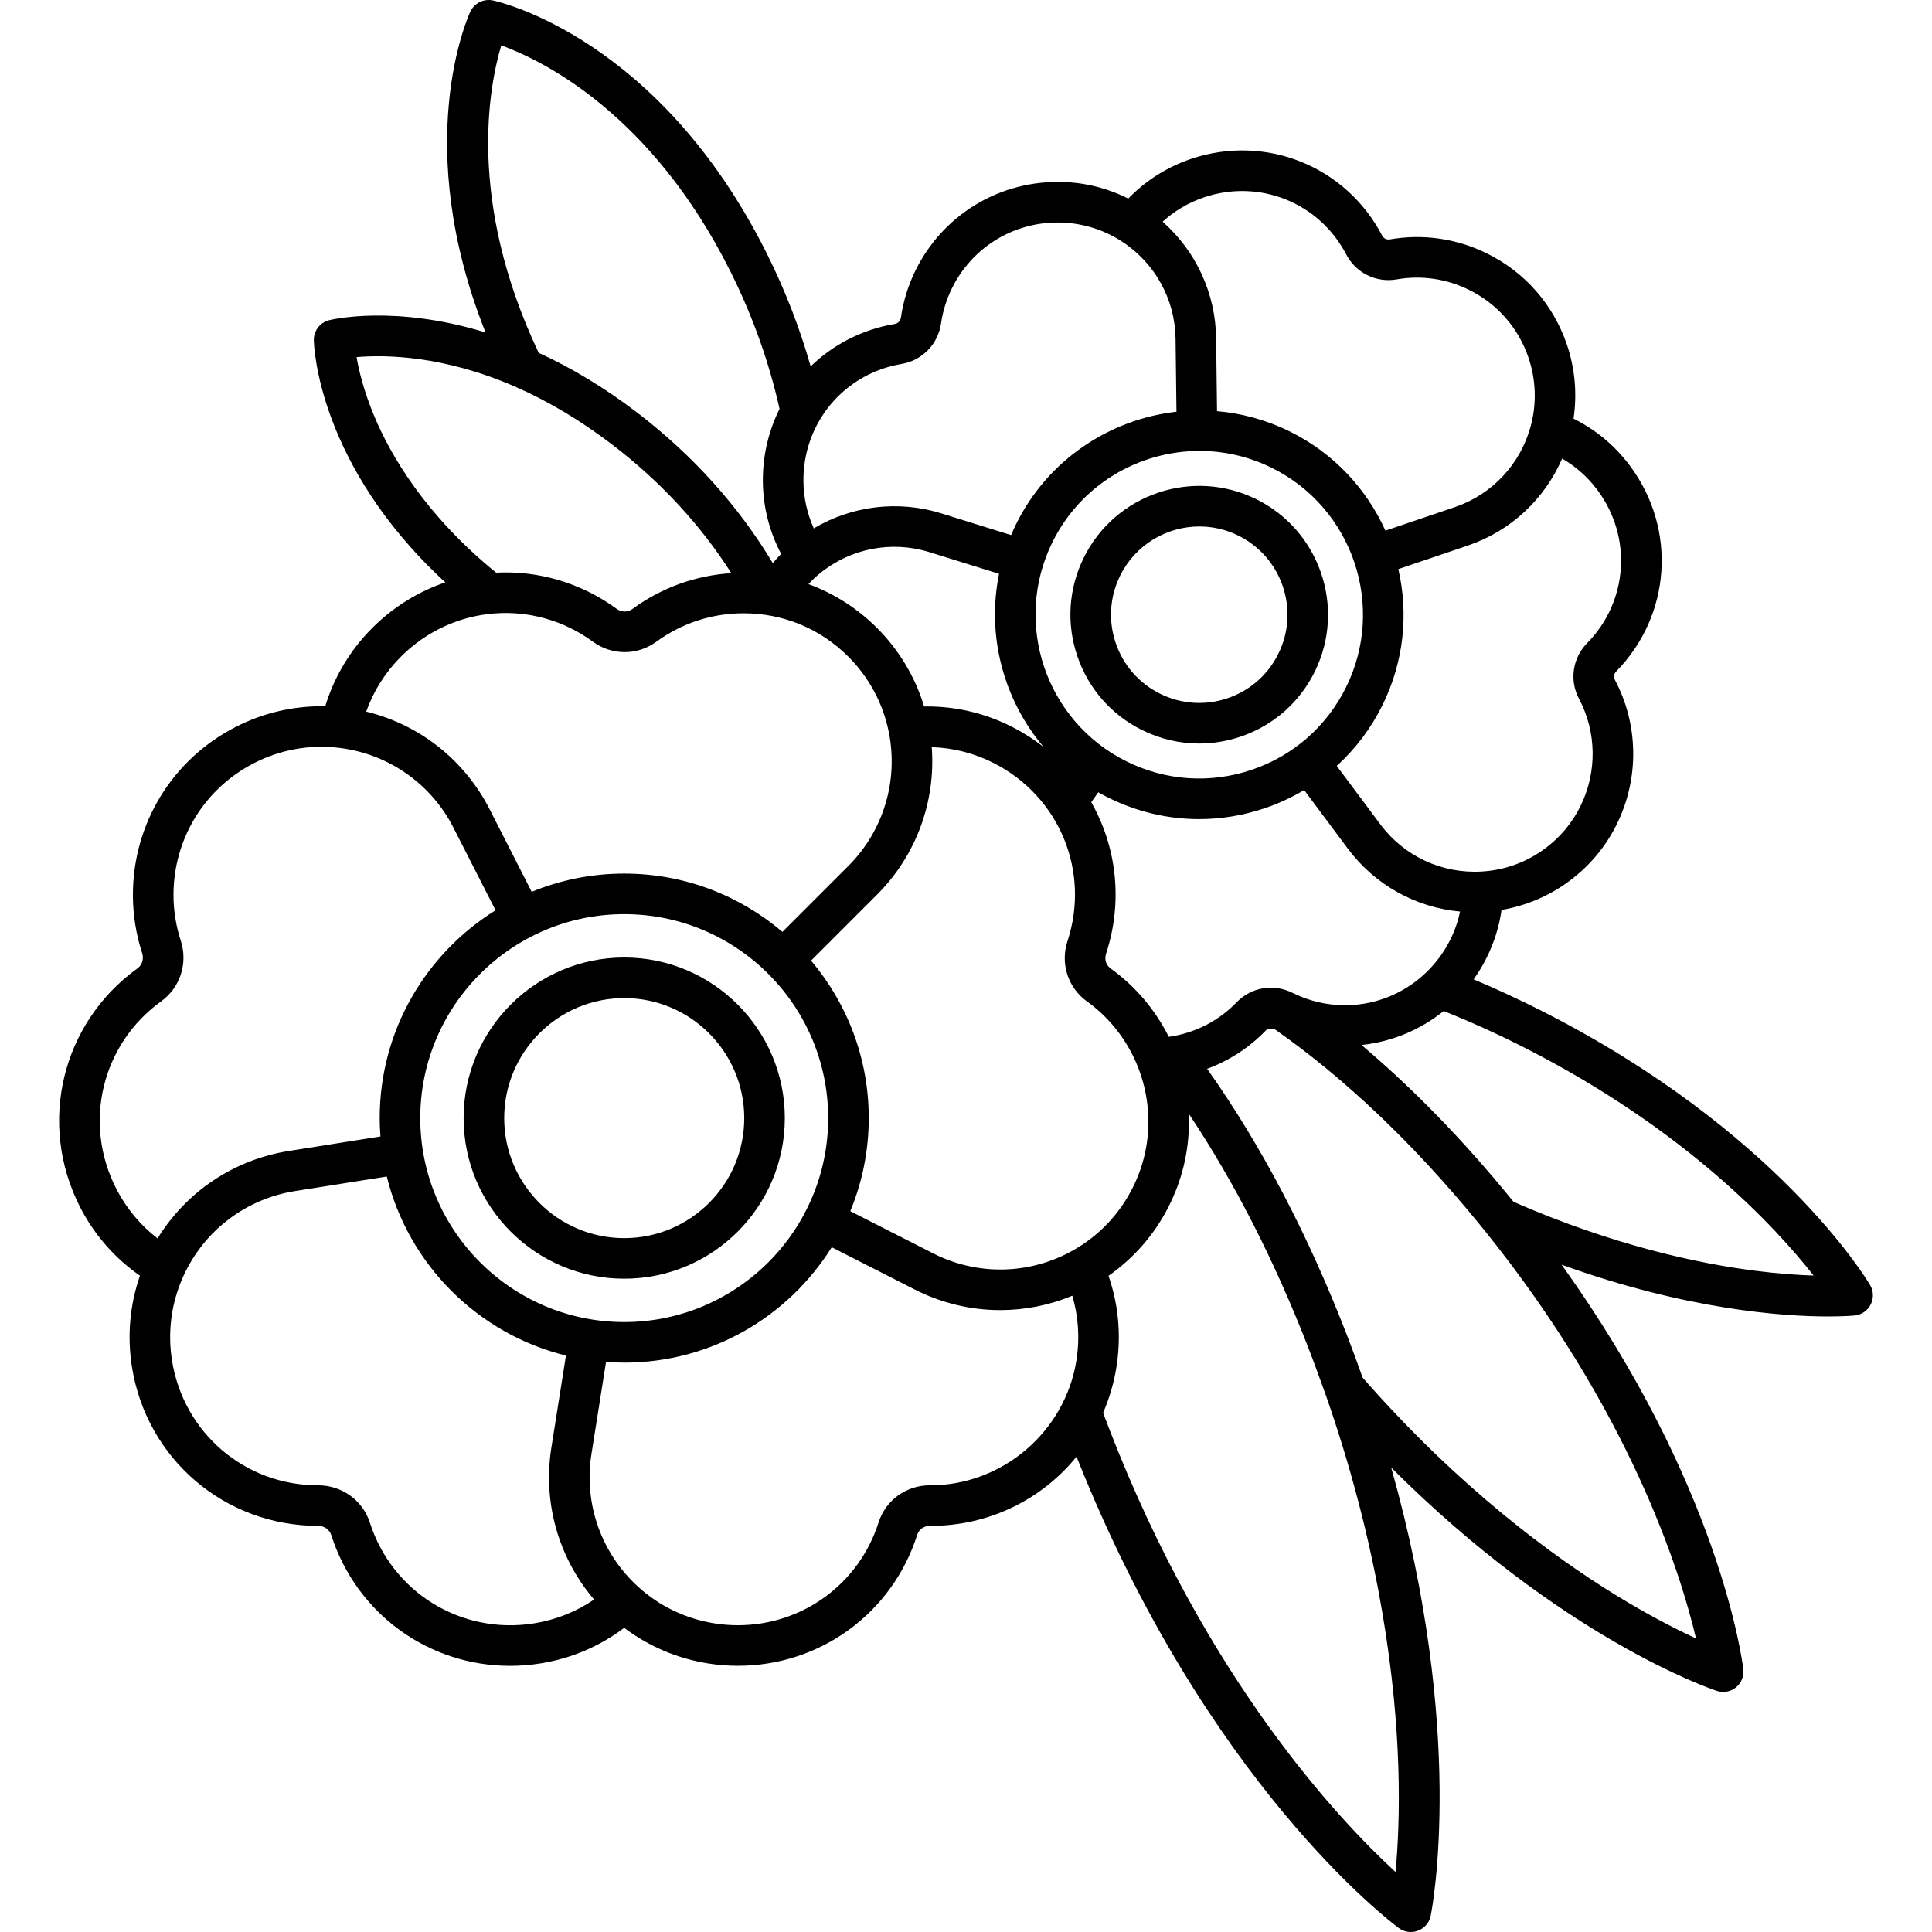 <?xml version="1.0" encoding="iso-8859-1"?>
<!-- Generator: Adobe Illustrator 18.0.0, SVG Export Plug-In . SVG Version: 6.00 Build 0)  -->
<!DOCTYPE svg PUBLIC "-//W3C//DTD SVG 1.1//EN" "http://www.w3.org/Graphics/SVG/1.1/DTD/svg11.dtd">
<svg version="1.1" id="Capa_1" xmlns="http://www.w3.org/2000/svg" xmlns:xlink="http://www.w3.org/1999/xlink" x="0px" y="0px"
	 viewBox="0 0 476.201 476.201" style="enable-background:new 0 0 476.201 476.201;" xml:space="preserve">
<g>
	<path d="M153.859,236.007c-21.827,0-39.585,17.758-39.585,39.585s17.758,39.585,39.585,39.585s39.585-17.758,39.585-39.585
		S175.686,236.007,153.859,236.007z M153.859,305.177c-16.313,0-29.585-13.272-29.585-29.585s13.272-29.585,29.585-29.585
		s29.585,13.272,29.585,29.585S170.172,305.177,153.859,305.177z"/>
	<path d="M281.534,179.965c4.44,2.193,9.222,3.301,14.034,3.301c3.427,0,6.869-0.562,10.209-1.693
		c8.031-2.719,14.523-8.404,18.279-16.006h0c7.754-15.693,1.295-34.768-14.398-42.522c-15.693-7.753-34.769-1.295-42.522,14.398
		c-3.756,7.602-4.327,16.212-1.607,24.243S273.932,176.208,281.534,179.965z M276.1,141.872c3.786-7.663,11.511-12.11,19.53-12.11
		c3.23,0,6.51,0.723,9.597,2.248c5.207,2.573,9.101,7.02,10.963,12.521s1.472,11.399-1.101,16.606c0,0,0,0,0,0
		c-2.573,5.208-7.02,9.101-12.521,10.964c-5.501,1.863-11.399,1.472-16.606-1.102c-5.208-2.573-9.101-7.02-10.964-12.521
		C273.137,152.977,273.528,147.079,276.1,141.872z"/>
	<path d="M460.936,316.727c-0.911-1.542-22.983-38.1-80.64-67.414c-5.743-2.917-11.464-5.566-17.084-7.922
		c0.038-0.054,0.08-0.104,0.118-0.158c1.194-1.684,2.258-3.47,3.154-5.296c1.829-3.699,3.038-7.605,3.621-11.655
		c6.049-1.031,11.774-3.451,16.745-7.158c4.99-3.717,8.913-8.42,11.659-13.979c5.565-11.263,5.38-24.581-0.492-35.62
		c-0.346-0.653-0.212-1.465,0.336-2.023c13.563-13.817,14.997-35.132,3.408-50.68c-3.702-4.971-8.385-8.881-13.916-11.626
		c0.904-6.096,0.375-12.318-1.625-18.225c-3.346-9.882-10.337-17.867-19.686-22.486c-7.491-3.701-15.78-4.902-23.977-3.473
		c-0.765,0.134-1.518-0.239-1.879-0.932c-8.954-17.17-28.782-25.12-47.143-18.902c-5.902,1.998-11.159,5.351-15.444,9.762
		c-5.525-2.763-11.614-4.199-17.864-4.097c-14.765,0.177-28.003,8.517-34.55,21.766c-1.806,3.656-3.023,7.568-3.619,11.644
		c-0.12,0.835-0.7,1.46-1.478,1.591c-8.122,1.362-15.259,5.115-20.768,10.464c-2.684-9.465-6.298-18.787-10.808-27.82
		C162.484,9.383,123.154,0.464,121.493,0.11c-2.279-0.486-4.593,0.67-5.576,2.784c-0.653,1.406-14.677,32.68,3.758,79.052
		c-22.328-6.874-37.781-3.213-38.528-3.028c-2.263,0.562-3.837,2.613-3.794,4.944c0.024,1.332,0.968,30.75,32.413,59.68
		c-6.586,2.24-12.764,5.993-18.008,11.237c-5.434,5.434-9.386,12.044-11.593,19.306c-7.619-0.158-15.151,1.557-22.009,5.058
		C42.491,187.118,32.76,203,32.76,220.592c0,4.854,0.764,9.67,2.276,14.333c0.465,1.415,0,2.927-1.154,3.76
		c-18.697,13.489-24.658,38.211-14.173,58.781c3.486,6.845,8.56,12.63,14.783,16.969c-2.487,7.175-3.177,14.85-1.976,22.442
		c3.594,22.726,22.879,39.22,45.928,39.22c0.003,0,0.005,0,0.008,0c1.477,0,2.76,0.91,3.196,2.269
		c6.276,19.542,24.132,32.231,44.063,32.23c2.458,0,4.951-0.193,7.455-0.591c7.565-1.197,14.636-4.211,20.69-8.773
		c6.04,4.559,13.11,7.572,20.688,8.773c2.414,0.383,4.882,0.577,7.336,0.577c20.295,0,38.063-12.991,44.212-32.322
		c0.413-1.295,1.653-2.163,3.083-2.163c0.003,0,0.006,0,0.008,0c14.518,0.065,27.585-6.485,36.164-17.048
		c31.974,80.498,77.479,114.738,79.427,116.175c0.873,0.644,1.916,0.977,2.969,0.977c0.607,0,1.217-0.11,1.8-0.335
		c1.595-0.616,2.764-2.003,3.101-3.679c0.4-1.988,8.678-45.174-9.74-110.47c42.076,42.062,78.551,54.487,80.259,55.051
		c0.513,0.17,1.042,0.253,1.569,0.253c1.137,0,2.257-0.388,3.163-1.127c1.324-1.081,2.004-2.763,1.803-4.461
		c-0.233-1.972-5.776-45.327-44.81-99.716c31.018,11.188,54.802,12.767,65.713,12.766c3.898,0,6.156-0.201,6.512-0.235
		c1.702-0.165,3.201-1.187,3.976-2.711C461.864,320.013,461.806,318.199,460.936,316.727z M393.742,120.796
		c8.624,11.57,7.562,27.425-2.523,37.698c-3.618,3.681-4.436,9.193-2.033,13.722c4.367,8.208,4.5,18.115,0.357,26.499
		c-2.04,4.129-4.956,7.625-8.669,10.391c-4.573,3.411-9.993,5.385-15.677,5.709c-9.795,0.576-19.127-3.784-24.98-11.64
		l-10.735-14.395c4.6-4.183,8.43-9.225,11.267-14.967c5.339-10.807,6.425-22.623,3.914-33.544l17.093-5.788
		c10.55-3.573,18.926-11.395,23.284-21.446C388.44,115.001,391.363,117.602,393.742,120.796z M199.914,236.774l16.255-16.255
		c9.662-9.663,14.502-22.924,13.487-36.359c5.357,0.172,10.511,1.486,15.332,3.946c16.147,8.23,23.772,26.674,18.132,43.854
		c-1.816,5.52,0.105,11.49,4.785,14.858c9.484,6.814,15.147,17.895,15.147,29.639c0,5.786-1.339,11.345-3.981,16.524
		c-3.252,6.385-8.256,11.624-14.475,15.151c-10.707,6.083-23.642,6.38-34.604,0.792l-20.409-10.396
		c2.923-7.075,4.546-14.819,4.546-22.937C214.13,260.814,208.774,247.269,199.914,236.774z M204.13,275.592
		c0,27.72-22.551,50.271-50.271,50.271s-50.271-22.551-50.271-50.271s22.551-50.271,50.271-50.271S204.13,247.872,204.13,275.592z
		 M257.216,184.103c-2.358-1.845-4.92-3.496-7.685-4.906c-6.597-3.365-13.684-5.072-21.065-5.072c-0.231,0-0.455,0.016-0.685,0.019
		c-2.207-7.29-6.167-13.922-11.611-19.367c-4.864-4.864-10.617-8.512-16.89-10.803c0.874-0.929,1.789-1.821,2.787-2.633
		c7.579-6.196,17.678-8.156,27.02-5.248l17.162,5.341C243.146,156.655,247.33,172.43,257.216,184.103z M259.408,133.624
		c7.028-14.224,21.367-22.48,36.253-22.48c5.997,0,12.085,1.341,17.815,4.173c19.954,9.859,28.167,34.114,18.308,54.068
		c-4.776,9.666-13.03,16.894-23.242,20.352c-10.212,3.459-21.16,2.732-30.826-2.043
		C257.761,177.833,249.548,153.578,259.408,133.624z M273.744,238.701c-1.119-0.806-1.571-2.259-1.124-3.618
		c4.233-12.892,2.602-26.338-3.647-37.358l1.73-2.444c0.844,0.479,1.702,0.943,2.583,1.378c7.043,3.48,14.632,5.236,22.265,5.236
		c5.438,0,10.897-0.892,16.198-2.687c3.424-1.159,6.664-2.669,9.698-4.475l10.753,14.42c6.682,8.966,16.742,14.52,27.678,15.53
		c-0.497,2.357-1.281,4.644-2.365,6.835c-0.667,1.36-1.454,2.682-2.342,3.934c-8.337,11.777-23.74,15.667-36.644,9.236
		c-4.619-2.284-10.105-1.363-13.669,2.307c-4.51,4.689-10.377,7.659-16.773,8.557C284.766,248.935,279.888,243.115,273.744,238.701z
		 M296.744,48.649c13.662-4.628,28.409,1.286,35.067,14.05c2.38,4.577,7.391,7.053,12.47,6.164
		c6.087-1.062,12.249-0.167,17.824,2.588c6.954,3.436,12.154,9.376,14.644,16.728c1.838,5.428,2.037,11.215,0.576,16.732
		c-2.509,9.455-9.527,16.969-18.775,20.101l-17.071,5.781c-4.628-10.276-12.704-19.07-23.573-24.441
		c-5.785-2.858-11.859-4.484-17.931-5.007l-0.222-17.938c-0.137-11.138-4.986-21.519-13.19-28.763
		C289.491,51.987,292.935,49.938,296.744,48.649z M222.236,89.705c5.08-0.854,8.987-4.888,9.72-10.023
		c0.442-3.021,1.346-5.93,2.688-8.645c4.872-9.858,14.721-16.064,25.71-16.196c5.73-0.064,11.302,1.526,16.102,4.633
		c8.208,5.303,13.179,14.295,13.299,24.055l0.222,17.954c-16.456,1.875-31.668,11.791-39.534,27.711
		c-0.44,0.89-0.843,1.789-1.226,2.692l-17.158-5.34c-10.662-3.322-22.052-1.905-31.479,3.686c-1.617-3.598-2.499-7.501-2.548-11.517
		C197.852,104.287,208.031,92.086,222.236,89.705z M123.557,11.182c10.186,3.708,37.015,16.755,56.501,55.772
		c5.459,10.935,9.51,22.308,12.088,33.83c-2.713,5.431-4.194,11.574-4.113,18.055c0.075,6.226,1.637,12.257,4.505,17.689
		c-0.715,0.729-1.403,1.482-2.058,2.265c-8.457-14.073-19.63-26.503-33.306-37c-7.883-6.047-16.085-11.02-24.402-14.83
		C115.074,49.585,120.517,21.322,123.557,11.182z M92.21,102.488c-2.528-6.063-3.744-11.124-4.327-14.464
		c6.871-0.597,21.313-0.499,39.145,7.308c8.174,3.576,16.269,8.42,24.06,14.396c11.795,9.053,21.573,19.637,29.17,31.539
		c-8.832,0.566-17.203,3.583-24.374,8.83c-1.149,0.841-2.692,0.841-3.846-0.003c-8.945-6.538-19.446-9.468-29.755-8.946
		C104.904,126.989,96.334,112.378,92.21,102.488z M98.83,161.849c12.809-12.809,32.705-14.357,47.304-3.688
		c4.684,3.432,10.977,3.432,15.659,0.002c6.262-4.582,13.701-7.003,21.511-7.003c9.741,0,18.902,3.796,25.795,10.689
		c5.09,5.09,8.534,11.495,9.958,18.521c2.436,12.041-1.287,24.407-9.958,33.078l-16.243,16.243
		c-10.52-8.951-24.134-14.37-38.996-14.37c-8.07,0-15.769,1.606-22.81,4.496l-10.374-20.358
		c-6.207-12.181-17.327-20.884-30.416-24.064C92.06,170.329,94.968,165.711,98.83,161.849z M28.62,292.928
		c-8.23-16.147-3.556-35.548,11.115-46.133c4.702-3.395,6.632-9.418,4.809-14.972c-1.183-3.648-1.783-7.427-1.783-11.231
		c0-13.81,7.638-26.278,19.937-32.54c6.417-3.275,13.574-4.568,20.71-3.741c12.191,1.405,22.792,8.765,28.357,19.688l10.381,20.371
		c-17.126,10.642-28.558,29.618-28.558,51.222c0,1.522,0.076,3.026,0.187,4.521l-22.617,3.585
		c-13.532,2.144-25.258,10.053-32.321,21.55C34.583,301.975,31.096,297.789,28.62,292.928z M131.6,400.13
		c-17.896,2.837-34.899-7.599-40.43-24.819c-1.769-5.514-6.877-9.213-12.766-9.213c-0.011,0-0.022,0-0.034,0
		c-18.025,0-33.156-12.946-35.978-30.782c-1.123-7.101-0.148-14.292,2.819-20.8c5.093-11.19,15.377-19.019,27.511-20.941
		l22.616-3.585c5.34,21.698,22.456,38.803,44.158,44.13l-3.595,22.706c-2.144,13.549,1.764,27.155,10.533,37.427
		C142.009,397.269,136.963,399.28,131.6,400.13z M265.316,335.315c-2.781,17.57-18.235,30.783-35.981,30.783
		c-0.052,0-0.104,0.001-0.158,0c-5.807,0-10.873,3.664-12.615,9.129c-4.824,15.167-18.762,25.356-34.684,25.356
		c-1.931,0-3.872-0.152-5.771-0.454c-7.094-1.124-13.621-4.26-18.878-9.073c-9.093-8.303-13.374-20.515-11.451-32.667l3.596-22.711
		c1.482,0.11,2.974,0.184,4.484,0.184c21.555,0,40.493-11.381,51.148-28.443l20.444,10.414c6.659,3.395,13.887,5.085,21.108,5.085
		c6.034,0,12.06-1.189,17.742-3.542c0.968,3.294,1.468,6.701,1.468,10.184C265.77,331.489,265.618,333.423,265.316,335.315z
		 M344.651,435.157c0.375,11.317-0.11,20.246-0.672,26.259c-13.981-12.85-46.819-47.667-70.655-109.413
		c-0.504-1.299-0.974-2.548-1.428-3.769c1.537-3.555,2.664-7.353,3.296-11.35c0.384-2.405,0.578-4.869,0.578-7.322
		c0-5.188-0.861-10.246-2.543-15.094c6.214-4.345,11.278-10.122,14.753-16.944c3.365-6.597,5.072-13.684,5.072-21.065
		c0-0.659-0.031-1.314-0.059-1.97c11.294,16.886,21.285,36.47,29.766,58.439c1.391,3.592,4.048,11.019,4.081,11.098
		c0.301,0.863,0.598,1.723,0.889,2.579C340.506,384.144,343.995,415.379,344.651,435.157z M418.037,403.841
		c-4.871-2.245-11.664-5.698-19.756-10.67c-15.31-9.408-38.514-26.329-62.423-53.615c-1.199-3.413-2.462-6.851-3.772-10.235
		c-9.674-25.056-21.284-47.174-34.554-65.886c5.447-2.005,10.404-5.215,14.516-9.489c0.512-0.527,2.169-0.237,2.236-0.204
		c17.354,12.171,34.267,28.277,50.286,47.895c0.5,0.608,1,1.225,1.486,1.829C401.581,347.628,414.033,386.945,418.037,403.841z
		 M432.486,313.202c-13.397-1.716-34.516-6.068-59.427-16.976c-0.252-0.31-0.504-0.624-0.754-0.927
		c-11.794-14.444-24.095-27.069-36.726-37.73c7.341-0.769,14.386-3.635,20.266-8.369c6.51,2.597,13.19,5.61,19.92,9.028
		c39.695,20.182,61.921,44.266,71.255,56.171C443.213,314.276,438.309,313.948,432.486,313.202z"/>
</g>
<g>
</g>
<g>
</g>
<g>
</g>
<g>
</g>
<g>
</g>
<g>
</g>
<g>
</g>
<g>
</g>
<g>
</g>
<g>
</g>
<g>
</g>
<g>
</g>
<g>
</g>
<g>
</g>
<g>
</g>
</svg>
